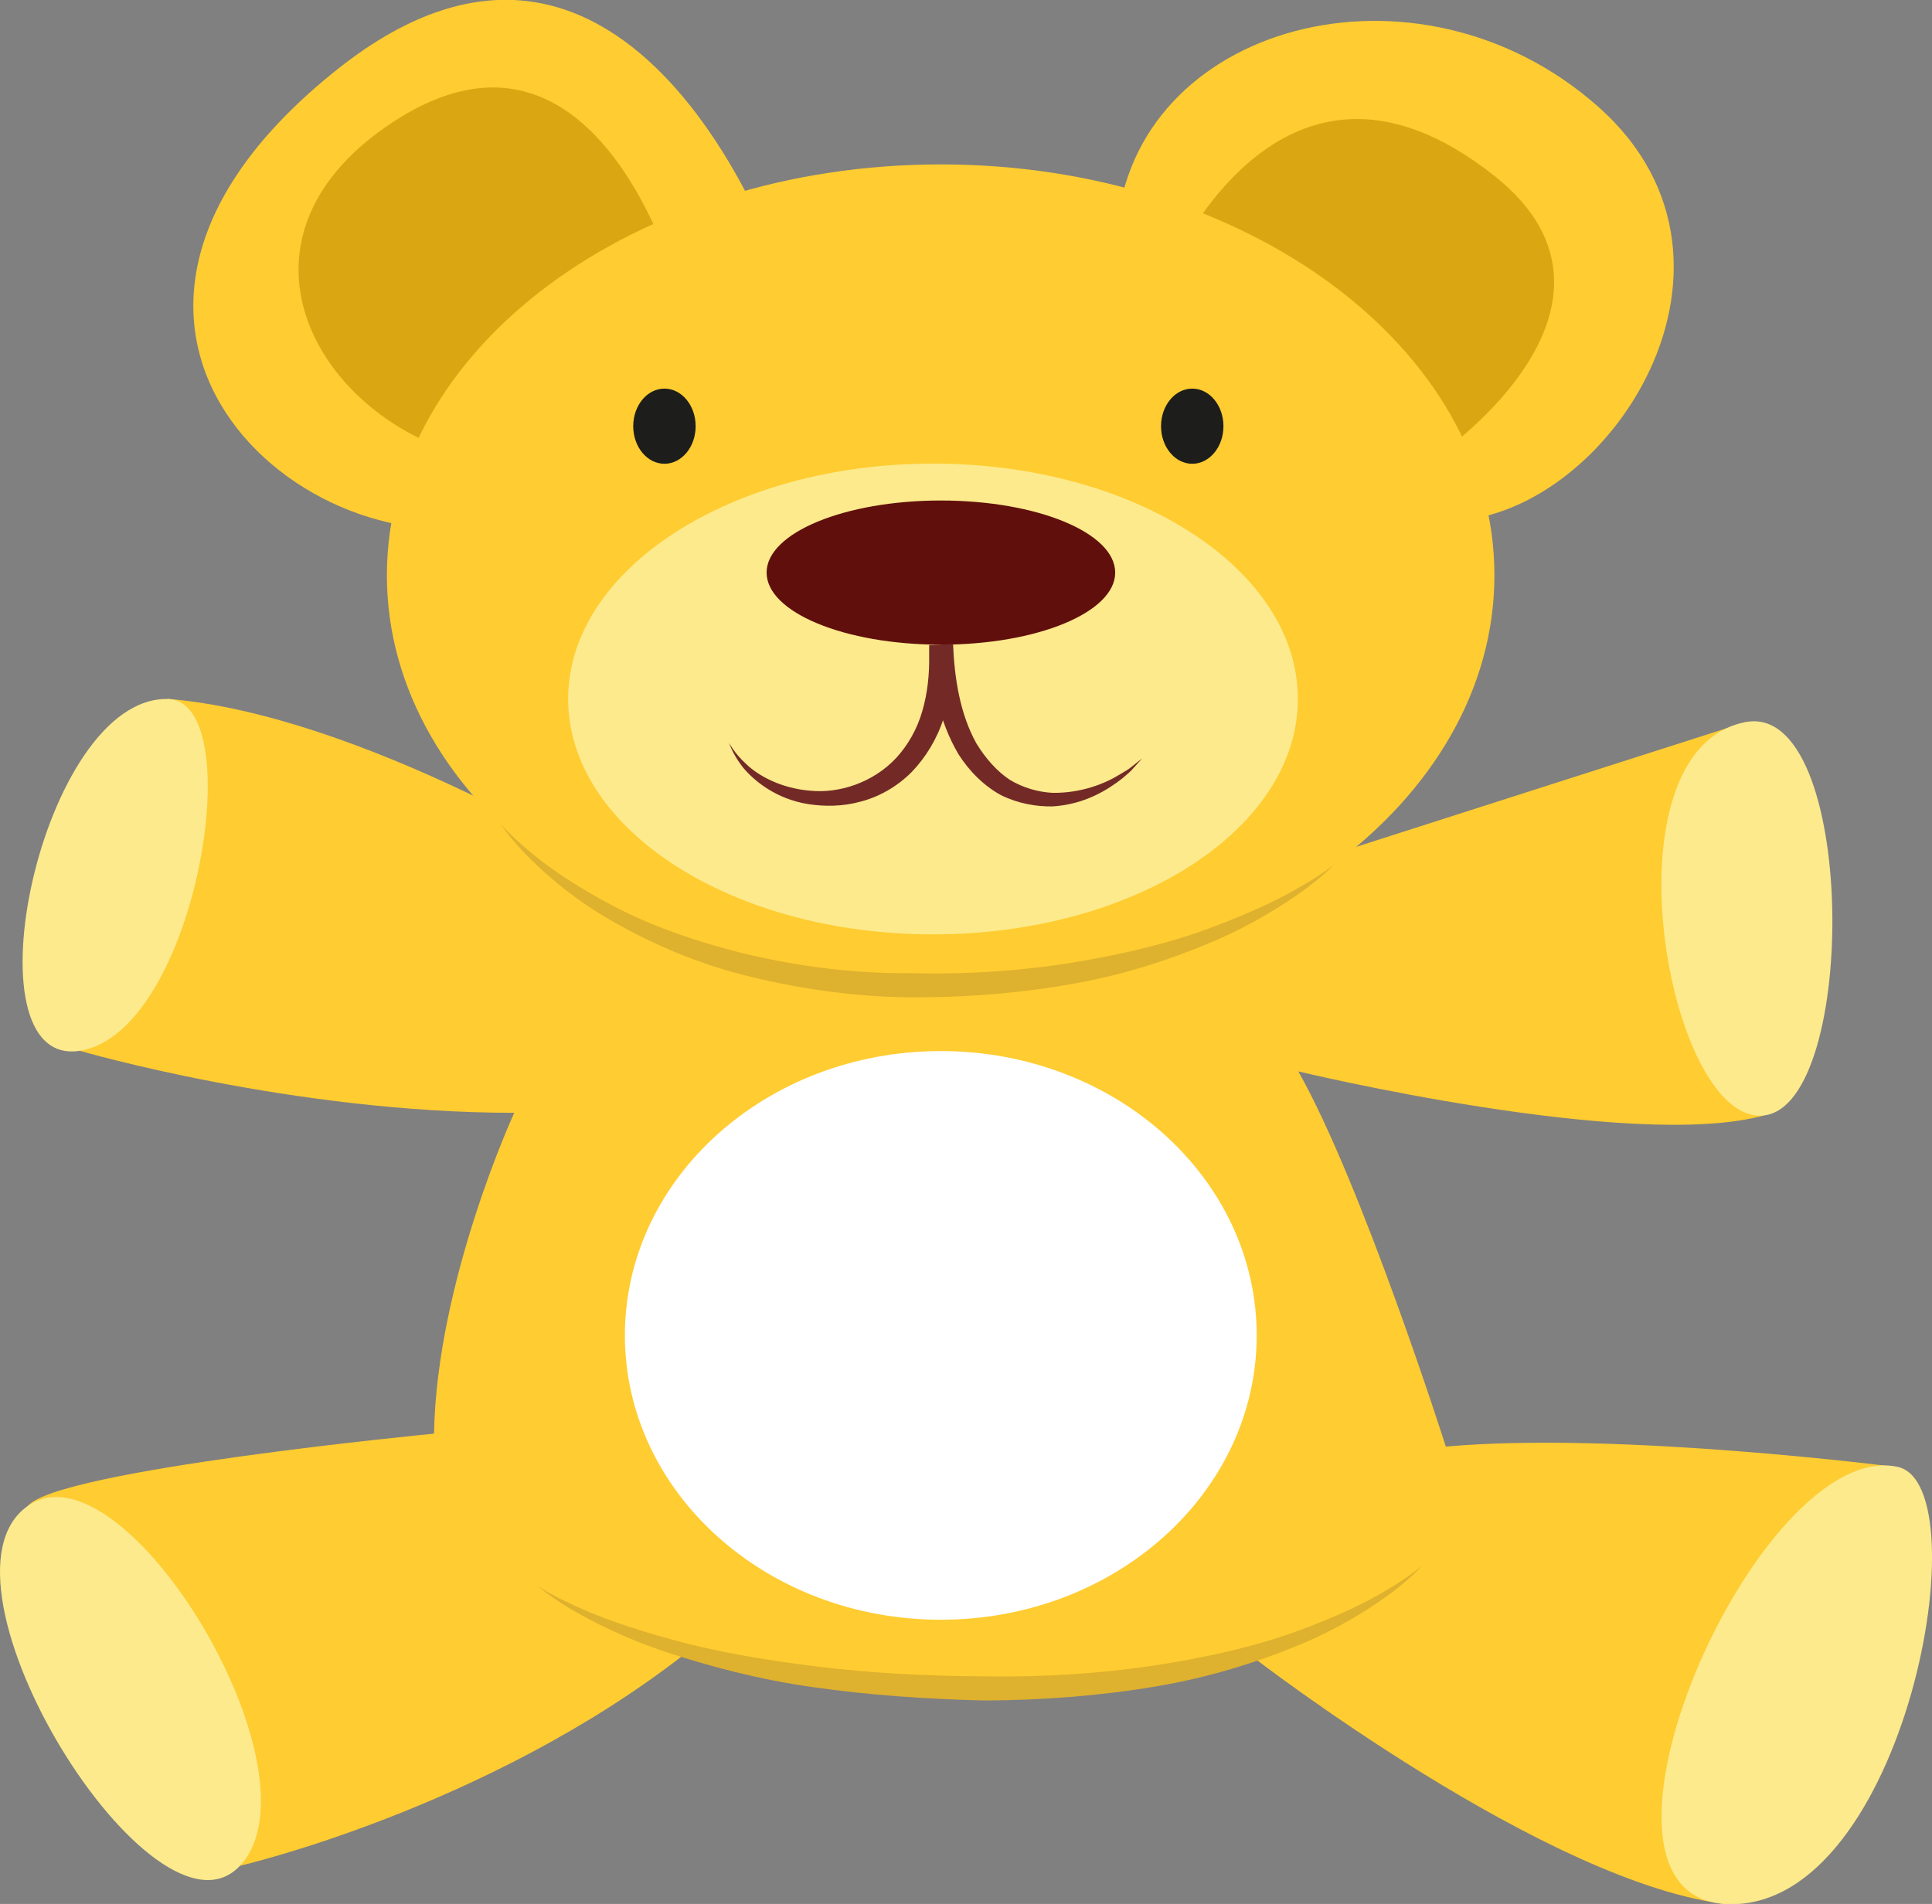 <?xml version="1.0" encoding="UTF-8" standalone="no"?>
<!-- Created with Inkscape (http://www.inkscape.org/) -->

<svg
   xmlns:dc="http://purl.org/dc/elements/1.1/"
   xmlns:cc="http://creativecommons.org/ns#"
   xmlns:rdf="http://www.w3.org/1999/02/22-rdf-syntax-ns#"
   xmlns:svg="http://www.w3.org/2000/svg"
   xmlns="http://www.w3.org/2000/svg"
   xmlns:sodipodi="http://sodipodi.sourceforge.net/DTD/sodipodi-0.dtd"
   xmlns:inkscape="http://www.inkscape.org/namespaces/inkscape"
   width="65.888mm"
   height="64.937mm"
   viewBox="0 0 65.888 64.937"
   version="1.1"
   id="svg2050"
   inkscape:version="0.92.3 (2405546, 2018-03-11)"
   sodipodi:docname="teddyBear.svg">
  <rect x="0" y="0" width="65.888" height="64.937" fill="#808080" stroke="none"/>
  <defs
     id="defs2044" />
  <sodipodi:namedview
     id="base"
     pagecolor="#ffffff"
     bordercolor="#666666"
     borderopacity="1.0"
     inkscape:pageopacity="0.0"
     inkscape:pageshadow="2"
     inkscape:zoom="0.35"
     inkscape:cx="31.656101"
     inkscape:cy="-82.99906"
     inkscape:document-units="mm"
     inkscape:current-layer="layer1"
     showgrid="false"
     fit-margin-top="0"
     fit-margin-left="0"
     fit-margin-right="0"
     fit-margin-bottom="0"
     inkscape:window-width="1366"
     inkscape:window-height="705"
     inkscape:window-x="-8"
     inkscape:window-y="-8"
     inkscape:window-maximized="1" />
  <g
     inkscape:label="Layer 1"
     inkscape:groupmode="layer"
     id="layer1"
     transform="translate(25.385,-61.936)">
    <g
       id="g2707">
      <g
         transform="matrix(0.353,0,0,-0.353,-4.582,91.595)"
         id="g144">
        <path
           inkscape:connector-curvature="0"
           id="path146"
           style="fill:#ffcc31;fill-opacity:1;fill-rule:nonzero;stroke:none"
           d="m 0,0 c 0,0 -24,14.989 -42.75,16.494 l -8.5,-33.994 c 0,0 20.5,-6 42,-6 0,0 -7.5,-16.25 -7.75,-31 0,0 -36.5,-3.5 -39.25,-7 -2.75,-3.5 20.5,-34.75 20.5,-34.75 0,0 23.81,5.5 43.03,20.5 0,0 31.72,-7.75 54.72,-0.25 0,0 28.75,-22.25 46.25,-24 l 16.25,42.25 c 0,0 -27,3.5 -43.75,2 0,0 -8.045,25.274 -14.25,36.25 0,0 32.25,-7.75 45,-4.25 l -1.75,38.006 C 109.75,14.256 80,4.75 58.25,-2.25 36.5,-9.25 0,0 0,0" />
      </g>
      <g
         transform="matrix(0.353,0,0,-0.353,17.473,107.482)"
         id="g148">
        <path
           inkscape:connector-curvature="0"
           id="path150"
           style="fill:#ffffff;fill-opacity:1;fill-rule:nonzero;stroke:none"
           d="m 0,0 c 0,-15.172 -13.664,-27.472 -30.52,-27.472 -16.856,0 -30.52,12.3 -30.52,27.472 0,15.172 13.664,27.472 30.52,27.472 C -13.664,27.472 0,15.172 0,0" />
      </g>
      <g
         transform="matrix(0.353,0,0,-0.353,39.338,111.968)"
         id="g152">
        <path
           inkscape:connector-curvature="0"
           id="path154"
           style="fill:#fcea8c;fill-opacity:1;fill-rule:nonzero;stroke:none"
           d="M 0,0 C 8.112,-1.803 0.75,-42.5 -16.25,-42.25 -33.25,-42 -13.5,3 0,0" />
      </g>
      <g
         transform="matrix(0.353,0,0,-0.353,34.135,86.566)"
         id="g156">
        <path
           inkscape:connector-curvature="0"
           id="path158"
           style="fill:#fcea8c;fill-opacity:1;fill-rule:nonzero;stroke:none"
           d="M 0,0 C 10.819,2.12 10.992,-37.103 1.75,-38.006 -7.492,-38.909 -14,-2.744 0,0" />
      </g>
      <g
         transform="matrix(0.353,0,0,-0.353,-19.664,85.776)"
         id="g160">
        <path
           inkscape:connector-curvature="0"
           id="path162"
           style="fill:#fcea8c;fill-opacity:1;fill-rule:nonzero;stroke:none"
           d="M 0,0 C 8.03,-0.16 2.75,-32.244 -8.5,-33.994 -19.75,-35.744 -12.25,0.244 0,0" />
      </g>
      <g
         transform="matrix(0.353,0,0,-0.353,-24.426,113.291)"
         id="g164">
        <path
           inkscape:connector-curvature="0"
           id="path166"
           style="fill:#fcea8c;fill-opacity:1;fill-rule:nonzero;stroke:none"
           d="M 0,0 C 9.296,6.419 28.75,-25.75 20.5,-34.75 12.25,-43.75 -10.5,-7.25 0,0" />
      </g>
      <g
         transform="matrix(0.353,0,0,-0.353,-7.052,116.025)"
         id="g168">
        <path
           inkscape:connector-curvature="0"
           id="path170"
           style="fill:#deb12e;fill-opacity:1;fill-rule:nonzero;stroke:none"
           d="m 0,0 c 0,0 1.159,-0.81 3.386,-1.82 2.2,-1.063 5.49,-2.247 9.51,-3.351 4.019,-1.122 8.82,-1.975 13.991,-2.611 5.172,-0.643 10.739,-0.936 16.302,-0.96 5.553,-0.085 11.106,0.255 16.244,1.027 5.132,0.775 9.883,1.854 13.794,3.284 3.912,1.407 7.063,2.923 9.129,4.223 C 84.455,1.045 85.5,2 85.5,2 c 0,0 -0.924,-1.071 -2.888,-2.582 -1.98,-1.47 -4.972,-3.429 -8.909,-5.071 -3.923,-1.641 -8.69,-3.18 -13.945,-4.059 -5.248,-0.89 -10.919,-1.343 -16.587,-1.362 -5.654,0.129 -11.301,0.534 -16.557,1.289 -5.26,0.733 -10.071,2.035 -14.101,3.361 C 8.474,-5.094 5.306,-3.461 3.175,-2.22 1.054,-0.94 0,0 0,0" />
      </g>
      <g
         transform="matrix(0.353,0,0,-0.353,12.704,69.811)"
         id="g172">
        <path
           inkscape:connector-curvature="0"
           id="path174"
           style="fill:#ffcc31;fill-opacity:1;fill-rule:nonzero;stroke:none"
           d="M 0,0 C 1.5,20 29,27.5 46.5,12 64,-3.5 46.5,-29 31,-28 15.5,-27 0,0 0,0" />
      </g>
      <g
         transform="matrix(0.353,0,0,-0.353,14.212,71.765)"
         id="g176">
        <path
           inkscape:connector-curvature="0"
           id="path178"
           style="fill:#daa713;fill-opacity:1;fill-rule:nonzero;stroke:none"
           d="m 0,0 c 0,0 10.781,27.861 32.224,10.833 15.967,-12.679 -5,-29.422 -18.5,-34.124 C 0.224,-27.992 0,0 0,0" />
      </g>
      <g
         transform="matrix(0.353,0,0,-0.353,1.238,71.176)"
         id="g180">
        <path
           inkscape:connector-curvature="0"
           id="path182"
           style="fill:#ffcc31;fill-opacity:1;fill-rule:nonzero;stroke:none"
           d="M 0,0 C 0,0 -14.25,42.163 -42.803,19.496 -73.898,-5.189 -46,-29.688 -26.5,-24.16 -7,-18.631 0,0 0,0" />
      </g>
      <g
         transform="matrix(0.353,0,0,-0.353,-2.113,72.28)"
         id="g184">
        <path
           inkscape:connector-curvature="0"
           id="path186"
           style="fill:#daa713;fill-opacity:1;fill-rule:nonzero;stroke:none"
           d="M 0,0 C 0,0 -7.765,31.377 -28.5,17.151 -47.241,4.294 -32,-16 -14.25,-15.5 3.5,-15 0,0 0,0" />
      </g>
      <g
         transform="matrix(0.353,0,0,-0.353,25.58,81.558)"
         id="g188">
        <path
           inkscape:connector-curvature="0"
           id="path190"
           style="fill:#ffcc31;fill-opacity:1;fill-rule:nonzero;stroke:none"
           d="m 0,0 c 0,-21.926 -23.953,-39.701 -53.5,-39.701 -29.547,0 -53.5,17.775 -53.5,39.701 0,21.926 23.953,39.701 53.5,39.701 C -23.953,39.701 0,21.926 0,0" />
      </g>
      <g
         transform="matrix(0.353,0,0,-0.353,18.877,85.776)"
         id="g192">
        <path
           inkscape:connector-curvature="0"
           id="path194"
           style="fill:#fcea8c;fill-opacity:1;fill-rule:nonzero;stroke:none"
           d="m 0,0 c 0,-12.561 -15.782,-22.744 -35.25,-22.744 -19.468,0 -35.25,10.183 -35.25,22.744 0,12.561 15.782,22.744 35.25,22.744 C -15.782,22.744 0,12.561 0,0" />
      </g>
      <g
         transform="matrix(0.353,0,0,-0.353,12.647,81.465)"
         id="g196">
        <path
           inkscape:connector-curvature="0"
           id="path198"
           style="fill:#610f0c;fill-opacity:1;fill-rule:nonzero;stroke:none"
           d="m 0,0 c 0,-3.846 -7.539,-6.964 -16.838,-6.964 -9.3,0 -16.839,3.118 -16.839,6.964 0,3.846 7.539,6.964 16.839,6.964 C -7.539,6.964 0,3.846 0,0" />
      </g>
      <g
         transform="matrix(0.353,0,0,-0.353,-0.526,87.273)"
         id="g200">
        <path
           inkscape:connector-curvature="0"
           id="path202"
           style="fill:#732a27;fill-opacity:1;fill-rule:nonzero;stroke:none"
           d="m 0,0 c 0,0 0.133,-0.205 0.384,-0.59 0.258,-0.376 0.68,-0.9 1.296,-1.467 1.202,-1.153 3.392,-2.336 6.166,-2.563 2.756,-0.282 6.07,0.745 8.341,3.192 1.116,1.231 1.999,2.763 2.49,4.486 0.507,1.715 0.701,3.57 0.668,5.432 l 0.003,0.961 2.304,0.098 c 0.142,-3.363 0.68,-6.771 2.262,-9.612 0.884,-1.438 1.951,-2.659 3.226,-3.51 1.309,-0.781 2.744,-1.181 4.117,-1.255 2.759,-0.041 5.074,0.888 6.491,1.769 0.357,0.223 0.696,0.403 0.962,0.598 0.259,0.205 0.48,0.38 0.659,0.522 0.361,0.286 0.553,0.439 0.553,0.439 0,0 -0.164,-0.182 -0.471,-0.525 -0.156,-0.173 -0.347,-0.385 -0.573,-0.636 -0.235,-0.241 -0.542,-0.478 -0.869,-0.769 -1.346,-1.051 -3.579,-2.518 -6.746,-2.71 -1.566,-0.022 -3.299,0.264 -4.969,1.084 -1.631,0.884 -3.049,2.284 -4.118,3.959 -1.929,3.264 -2.573,6.963 -2.828,10.548 l 2.304,0.098 0.026,-1.053 C 21.658,6.448 21.392,4.37 20.751,2.402 20.129,0.431 19.036,-1.388 17.642,-2.832 16.219,-4.254 14.464,-5.234 12.703,-5.68 10.946,-6.164 9.213,-6.151 7.683,-5.92 4.572,-5.43 2.453,-3.693 1.35,-2.367 0.81,-1.669 0.477,-1.069 0.281,-0.65 0.098,-0.226 0,0 0,0" />
      </g>
      <g
         transform="matrix(0.353,0,0,-0.353,-1.661,76.472)"
         id="g204">
        <path
           inkscape:connector-curvature="0"
           id="path206"
           style="fill:#1d1d1b;fill-opacity:1;fill-rule:nonzero;stroke:none"
           d="m 0,0 c 0,-2.005 -1.35,-3.631 -3.015,-3.631 -1.665,0 -3.015,1.626 -3.015,3.631 0,2.005 1.35,3.631 3.015,3.631 C -1.35,3.631 0,2.005 0,0" />
      </g>
      <g
         transform="matrix(0.353,0,0,-0.353,16.339,76.472)"
         id="g208">
        <path
           inkscape:connector-curvature="0"
           id="path210"
           style="fill:#1d1d1b;fill-opacity:1;fill-rule:nonzero;stroke:none"
           d="m 0,0 c 0,-2.005 -1.35,-3.631 -3.015,-3.631 -1.665,0 -3.015,1.626 -3.015,3.631 0,2.005 1.35,3.631 3.015,3.631 C -1.35,3.631 0,2.005 0,0" />
      </g>
      <g
         transform="matrix(0.353,0,0,-0.353,-8.31,90.04)"
         id="g212">
        <path
           inkscape:connector-curvature="0"
           id="path214"
           style="fill:#deb12e;fill-opacity:1;fill-rule:nonzero;stroke:none"
           d="m 0,0 c 0,0 0.874,-1.061 2.705,-2.573 1.793,-1.55 4.593,-3.475 8.163,-5.343 3.565,-1.889 8.014,-3.48 12.89,-4.659 4.881,-1.157 10.234,-1.875 15.611,-1.837 5.371,-0.139 10.768,0.19 15.742,0.997 4.972,0.804 9.569,1.921 13.358,3.338 3.791,1.398 6.86,2.852 8.894,4.075 2.064,1.177 3.126,2.045 3.126,2.045 0,0 -0.948,-0.99 -2.877,-2.424 -1.948,-1.391 -4.851,-3.283 -8.656,-4.913 -3.795,-1.626 -8.398,-3.204 -13.5,-4.114 -5.094,-0.928 -10.61,-1.372 -16.13,-1.337 -5.528,0.071 -11.043,0.914 -16.065,2.21 -5.033,1.306 -9.474,3.368 -13.033,5.476 C 6.653,-6.946 4.077,-4.607 2.396,-2.903 0.738,-1.158 0,0 0,0" />
      </g>
    </g>
  </g>
</svg>
